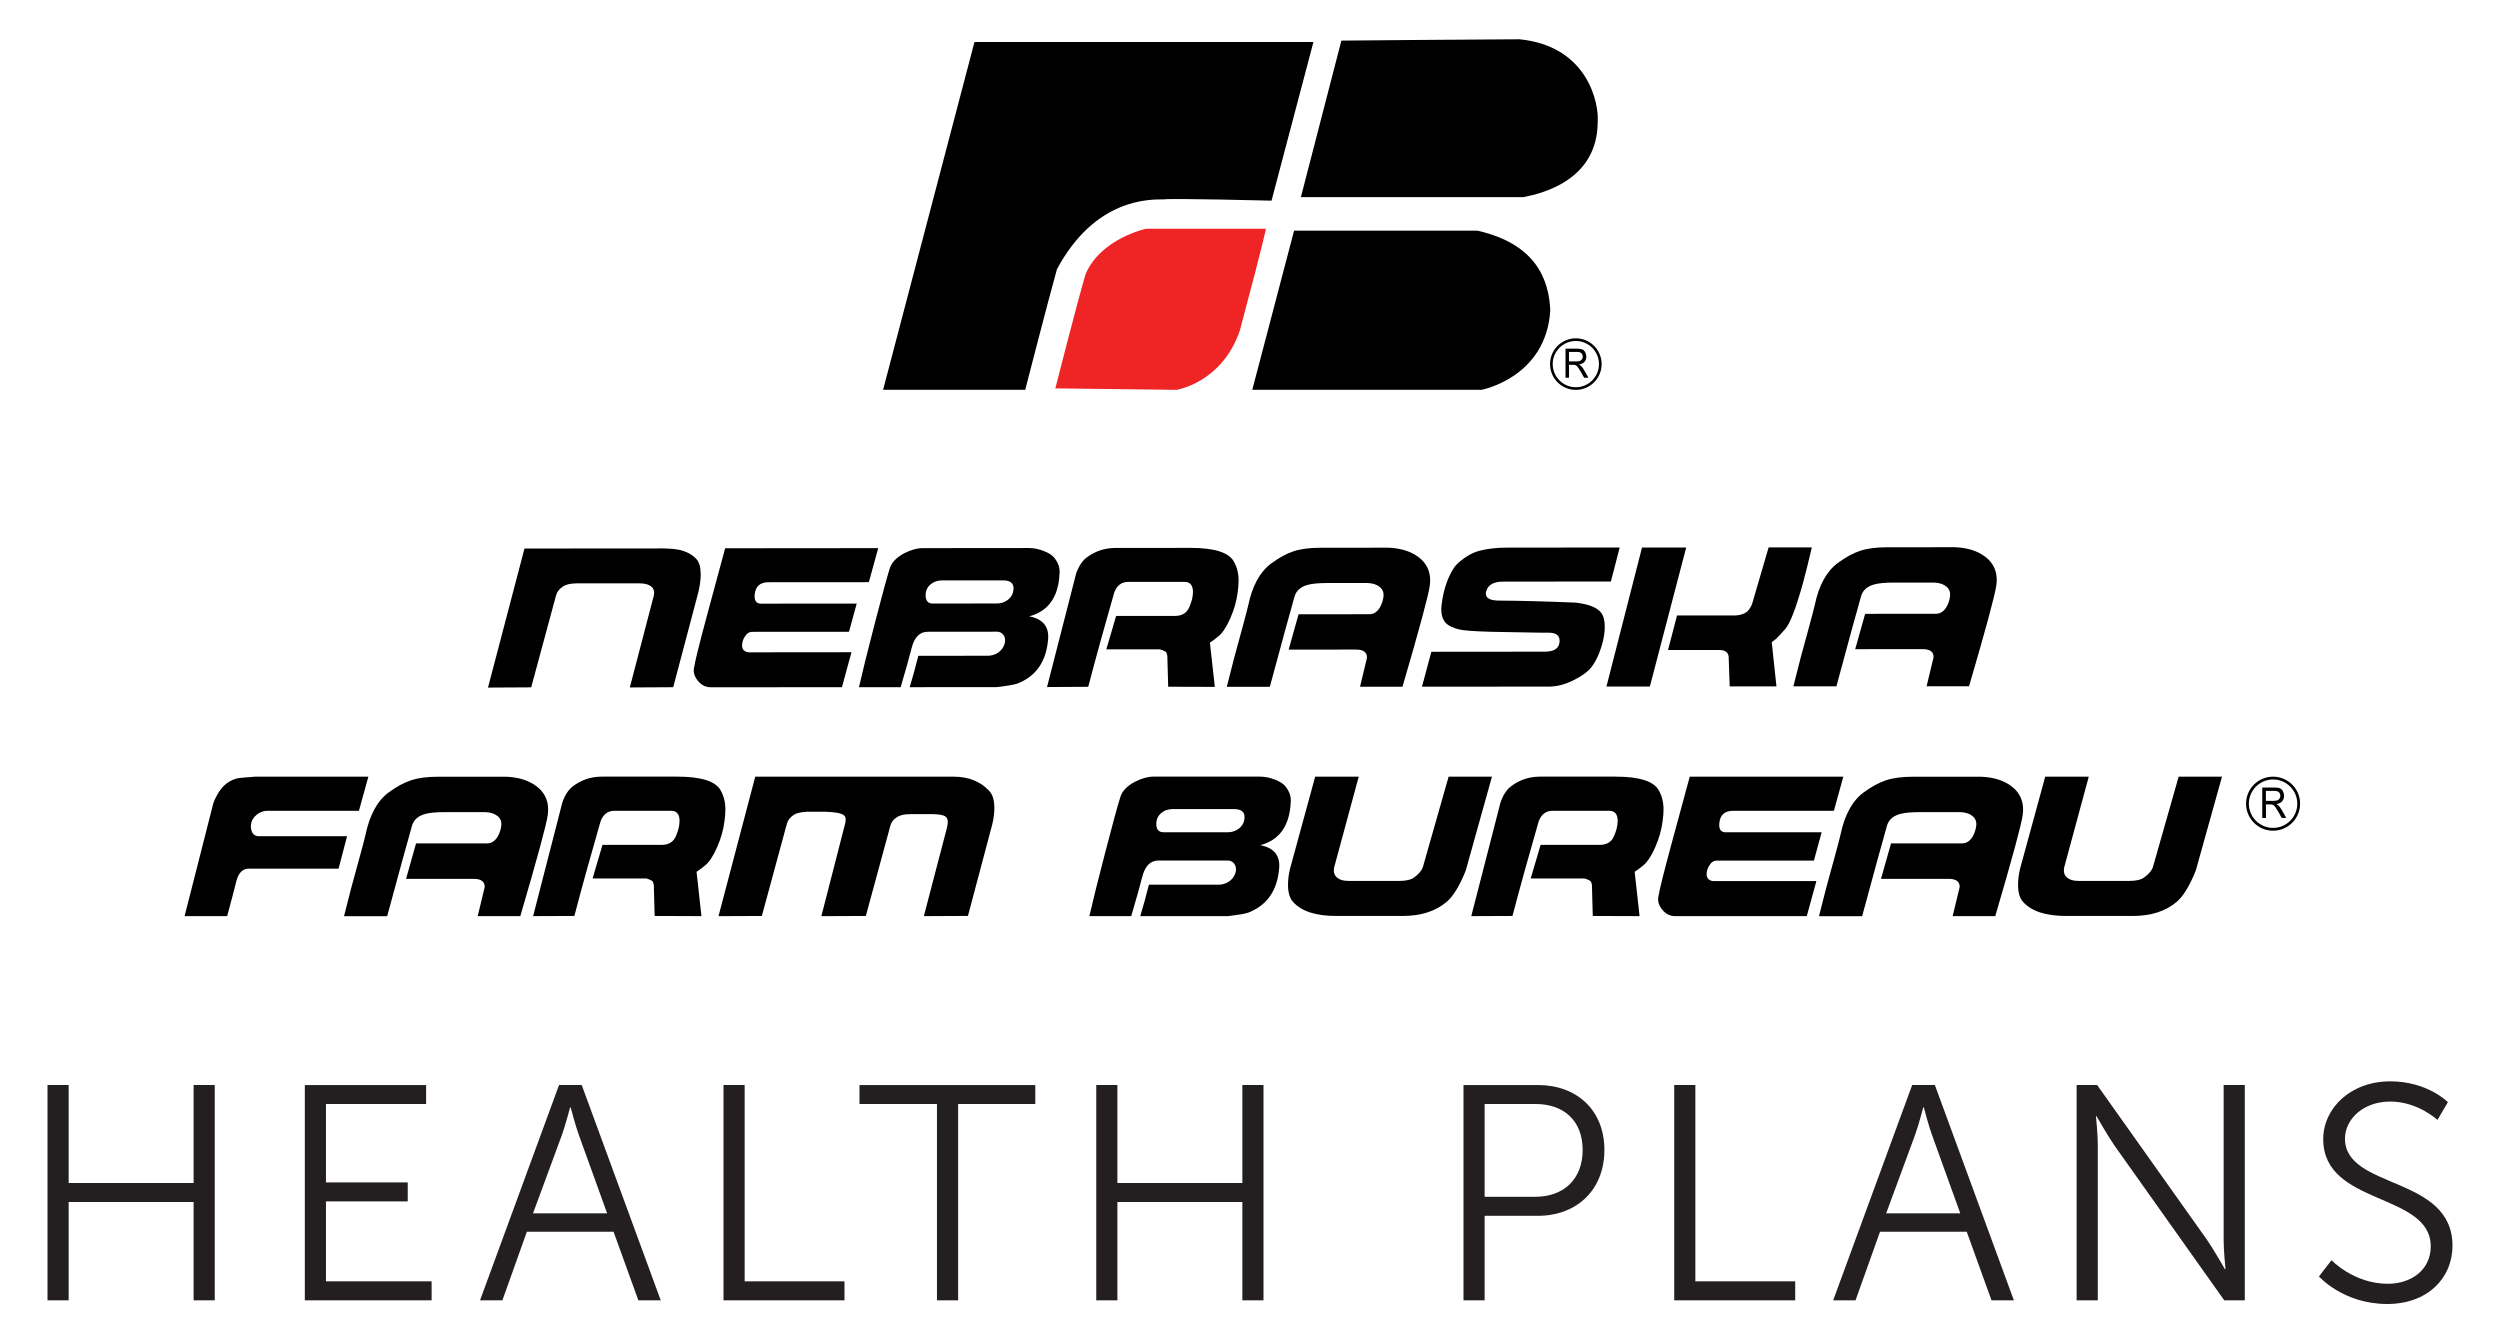 <?xml version="1.0" encoding="UTF-8"?>
<svg id="Layer_1" data-name="Layer 1" xmlns="http://www.w3.org/2000/svg" viewBox="0 0 730.85 392.7">
  <defs>
    <style>
      .cls-1 {
        fill: #ee2524;
      }

      .cls-1, .cls-2, .cls-3 {
        stroke-width: 0px;
      }

      .cls-2 {
        fill: #000;
      }

      .cls-3 {
        fill: #231f20;
      }
    </style>
  </defs>
  <path class="cls-2" d="M392.14,11.87l-11.84,45.76h65.08c5.91-1.18,21.69-5.13,21.69-22.09.4-5.12-2.75-22.09-22.88-24.06-7.1,0-52.06.39-52.06.39"/>
  <path class="cls-2" d="M378.31,67.44l-12.22,46.52h67.02s18.92-3.55,20.1-23.26c-.39-8.68-3.93-19.33-21.28-23.26h-53.62Z"/>
  <path class="cls-1" d="M308.52,113.53s6.02-23.72,8.83-33.37c4.46-10.48,17.7-13.29,17.7-13.29h35.02s0,1.21-7.62,29.78c-5.23,15.28-18.52,17.32-18.52,17.32l-35.41-.43Z"/>
  <path class="cls-2" d="M258.16,113.96l26.72-101.69h99.09l-12.25,46.39s-28.95-.74-31.55-.37c-4.08,0-20.04-.37-31.18,20.41-2.6,9.28-9.28,35.26-9.28,35.26h-41.56Z"/>
  <path class="cls-2" d="M458.68,105.65h2.16c.45,0,.82-.05,1.07-.16.26-.1.45-.27.59-.5.13-.23.2-.48.2-.75,0-.4-.13-.72-.39-.98-.26-.25-.67-.38-1.23-.38h-2.4v2.77ZM457.66,110.42v-8.49h3.38c.67,0,1.19.08,1.54.23.35.15.63.42.84.81.21.39.32.81.32,1.28,0,.6-.17,1.11-.53,1.52-.35.41-.88.68-1.61.79.27.14.47.28.61.42.3.3.58.68.84,1.13l1.31,2.31h-1.26l-1-1.76c-.29-.51-.53-.9-.72-1.17-.19-.27-.36-.46-.51-.57-.15-.11-.3-.18-.46-.23-.11-.03-.3-.04-.56-.04h-1.17v3.77h-1.02Z"/>
  <path class="cls-2" d="M460.68,99.68c-3.73,0-6.76,3.03-6.76,6.76s3.03,6.76,6.76,6.76,6.76-3.03,6.76-6.76-3.03-6.76-6.76-6.76M460.68,113.98c-4.16,0-7.54-3.38-7.54-7.54s3.38-7.54,7.54-7.54,7.54,3.38,7.54,7.54-3.38,7.54-7.54,7.54"/>
  <path class="cls-2" d="M107.69,227.05l-2.76,9.98h-26.72c-1.21,0-2.3.4-3.25,1.21-.96.81-1.49,1.76-1.6,2.86-.07.81.04,1.53.33,2.15.4.81,1.05,1.21,1.93,1.21h25.84l-2.48,9.48h-26.34c-1.73.04-2.9,1.24-3.53,3.6-.81,3.21-1.71,6.64-2.7,10.29h-12.45l8.43-33.11c.29-.77.62-1.49.99-2.15.85-1.58,1.81-2.77,2.89-3.56,1.08-.79,2.19-1.3,3.33-1.52.4-.07,2.08-.22,5.01-.44h33.06Z"/>
  <path class="cls-2" d="M160.15,238.14c-.37,2.8-3.05,12.69-8.05,29.69h-12.45c.44-1.85,1.12-4.67,2.04-8.47.07-1.62-1.01-2.44-3.25-2.44h-19.73c.59-2.06,1.56-5.51,2.92-10.36h20.77c1.25,0,2.28-.66,3.09-1.98.55-.96.9-2,1.05-3.14.15-1.18-.2-2.12-1.05-2.84-.85-.72-2.02-1.11-3.53-1.18h-11.85c-2.57,0-4.46.17-5.68.5-2.13.55-3.45,1.69-3.97,3.42-1.4,4.89-3.82,13.73-7.27,26.5h-12.62c1.4-5.67,2.83-11.09,4.3-16.28,1.14-4.16,1.8-6.66,1.98-7.5,1.21-5.81,3.45-9.93,6.72-12.36,2.35-1.73,4.56-2.93,6.64-3.61,2.08-.68,4.69-1.02,7.85-1.02h19.95c3.64.15,6.58,1.08,8.84,2.79,2.26,1.71,3.39,3.98,3.39,6.81,0,.48-.04.98-.11,1.49"/>
  <path class="cls-2" d="M155.85,267.83c3.42-13.35,5.73-22.35,6.94-26.98.51-2.06,1.05-4.14,1.6-6.24.73-2.13,1.76-3.72,3.09-4.75,2.5-1.88,5.31-2.82,8.43-2.82h22.1c6.98,0,11.2,1.34,12.67,4.03.92,1.62,1.38,3.48,1.38,5.57,0,1.03-.09,2.19-.27,3.48-.33,2.54-1.05,5.06-2.15,7.56-1.1,2.5-2.24,4.25-3.42,5.24-.92.77-1.78,1.42-2.59,1.93.81,7.5,1.29,11.83,1.43,12.97l-13.68-.05-.22-8.16c.04-.99-.13-1.69-.5-2.09-.74-.4-1.3-.64-1.71-.72h-15.71l2.89-9.81h17.3c2.02,0,3.4-.83,4.13-2.48.73-1.65,1.1-3.16,1.1-4.52,0-2.02-.86-3.01-2.59-2.97h-16.42c-1.95,0-3.31,1.03-4.08,3.09-2.98,10.32-5.53,19.54-7.66,27.66l-12.07.05Z"/>
  <path class="cls-2" d="M278.74,227.05c4.44,0,7.95,1.42,10.52,4.24.95,1.07,1.43,2.7,1.43,4.9,0,1.54-.2,3.14-.61,4.79l-7.11,26.78-12.89.06,6.78-25.95c.37-1.54.25-2.57-.36-3.09-.61-.51-1.9-.77-3.88-.77h-6.67c-1.43,0-2.59.24-3.47.72-1.14.62-1.87,1.52-2.2,2.7l-7.16,26.34-13,.06,6.89-26.83c.37-1.25.29-2.12-.22-2.6-.73-.66-2.59-1.03-5.56-1.1h-5.12c-1.87.07-3.22.37-4.02.88-1.1.74-1.78,1.6-2.04,2.59l-7.33,27-12.67.06,10.74-40.78h57.97Z"/>
  <path class="cls-2" d="M363.82,239.17c.15-1.76-.88-2.64-3.08-2.64h-17.91c-1.36,0-2.5.4-3.42,1.21-.92.81-1.38,1.85-1.38,3.14,0,1.62.72,2.42,2.15,2.42h18.85c1.1,0,2.11-.33,3.03-.99,1.07-.77,1.65-1.82,1.76-3.14M377.26,235.55c-.55,6.26-3.49,10.1-8.82,11.53,4,.77,5.84,3.03,5.51,6.79-.55,6.48-3.55,10.78-8.98,12.91-.88.33-2.92.68-6.12,1.05h-25.51c.84-2.76,1.69-5.82,2.53-9.2h20.72c1.32-.11,2.41-.57,3.28-1.39.86-.81,1.35-1.78,1.46-2.89.04-.81-.17-1.48-.63-2-.46-.52-1.04-.78-1.73-.78h-20.33c-2.35,0-3.93,1.62-4.74,4.86-.59,2.36-1.65,6.16-3.2,11.39h-12.23c1.03-4.52,2.61-10.87,4.74-19.04,2.09-8.06,3.54-13.35,4.35-15.89.55-1.69,1.96-3.15,4.24-4.36,1.95-.99,3.75-1.49,5.4-1.49h31.13c1.43,0,2.9.29,4.41.88,1.39.55,2.39,1.18,2.97,1.88,1.1,1.33,1.65,2.74,1.65,4.25,0,.26-.04.76-.11,1.49"/>
  <path class="cls-2" d="M410.1,267.77h-19.56c-5.88,0-10.05-1.36-12.51-4.08-.99-1.06-1.49-2.74-1.49-5.01,0-1.54.2-3.14.61-4.79l7.33-26.84h12.73l-7,25.85c-.48,1.51-.33,2.65.44,3.44.77.79,1.96,1.19,3.58,1.19h14.82c2.02,0,3.49-.35,4.41-1.05,1.32-.99,2.15-1.97,2.48-2.92l7.55-26.51h12.67l-7.66,27.44c-1.76,4.41-3.62,7.46-5.57,9.15-3.23,2.75-7.51,4.13-12.84,4.13"/>
  <path class="cls-2" d="M430.11,267.83c3.42-13.35,5.73-22.35,6.94-26.98.51-2.06,1.05-4.14,1.6-6.24.73-2.13,1.76-3.72,3.09-4.75,2.5-1.88,5.31-2.82,8.43-2.82h22.1c6.98,0,11.2,1.34,12.67,4.03.92,1.62,1.38,3.48,1.38,5.57,0,1.03-.09,2.19-.28,3.48-.33,2.54-1.05,5.06-2.15,7.56-1.1,2.5-2.24,4.25-3.42,5.24-.92.77-1.78,1.42-2.59,1.93.81,7.5,1.29,11.83,1.43,12.97l-13.68-.05-.22-8.16c.04-.99-.13-1.69-.5-2.09-.74-.4-1.31-.64-1.71-.72h-15.71l2.89-9.81h17.3c2.02,0,3.4-.83,4.13-2.48.73-1.65,1.1-3.16,1.1-4.52,0-2.02-.86-3.01-2.59-2.97h-16.42c-1.95,0-3.31,1.03-4.08,3.09-2.98,10.32-5.53,19.54-7.66,27.66l-12.07.05Z"/>
  <path class="cls-2" d="M538.88,227.05l-2.76,9.98h-29.48c-2.46,0-3.8,1.22-4.02,3.66-.15,1.68.42,2.55,1.71,2.62h28.21l-2.26,8.27h-28.32c-.96,0-1.71.48-2.26,1.45-.44.67-.7,1.41-.77,2.22-.11,1.37.52,2.15,1.87,2.33h30.2l-2.81,10.25h-38.41c-1.51,0-2.76-.61-3.77-1.82-1.01-1.21-1.42-2.43-1.24-3.64.29-1.99,1.61-7.32,3.97-16,1.73-6.44,3.47-12.87,5.24-19.31h44.91Z"/>
  <path class="cls-2" d="M591.34,238.14c-.37,2.8-3.05,12.69-8.05,29.69h-12.45c.44-1.85,1.12-4.67,2.04-8.47.07-1.62-1.01-2.44-3.25-2.44h-19.73c.59-2.06,1.56-5.51,2.92-10.36h20.77c1.25,0,2.28-.66,3.09-1.98.55-.96.9-2,1.05-3.14.15-1.18-.2-2.12-1.05-2.84-.85-.72-2.02-1.11-3.53-1.18h-11.85c-2.57,0-4.46.17-5.68.5-2.13.55-3.45,1.69-3.97,3.42-1.4,4.89-3.82,13.73-7.27,26.5h-12.62c1.4-5.67,2.83-11.09,4.3-16.28,1.14-4.16,1.8-6.66,1.98-7.5,1.21-5.81,3.45-9.93,6.72-12.36,2.35-1.73,4.56-2.93,6.64-3.61,2.07-.68,4.69-1.02,7.85-1.02h19.95c3.64.15,6.59,1.08,8.84,2.79,2.26,1.71,3.39,3.98,3.39,6.81,0,.48-.04.98-.11,1.49"/>
  <path class="cls-2" d="M623.52,267.77h-19.56c-5.88,0-10.05-1.36-12.51-4.08-.99-1.06-1.49-2.74-1.49-5.01,0-1.54.2-3.14.61-4.79l7.33-26.84h12.73l-7,25.85c-.48,1.51-.33,2.65.44,3.44.77.79,1.96,1.19,3.58,1.19h14.82c2.02,0,3.49-.35,4.41-1.05,1.32-.99,2.15-1.97,2.48-2.92l7.55-26.51h12.67l-7.66,27.44c-1.76,4.41-3.62,7.46-5.57,9.15-3.23,2.75-7.51,4.13-12.84,4.13"/>
  <path class="cls-2" d="M662.42,234.12h2.26c.48,0,.85-.05,1.12-.17.27-.11.48-.28.62-.53.14-.24.21-.5.21-.79,0-.41-.14-.76-.41-1.02-.27-.27-.7-.4-1.29-.4h-2.52v2.9ZM661.35,239.11v-8.89h3.54c.71,0,1.24.08,1.62.24.37.16.66.44.88.85.22.41.33.85.33,1.34,0,.63-.18,1.16-.55,1.59-.37.43-.93.71-1.69.83.28.15.49.3.64.44.31.32.6.71.87,1.18l1.38,2.42h-1.32l-1.05-1.85c-.31-.53-.56-.94-.76-1.22-.2-.28-.38-.48-.53-.6-.16-.11-.32-.19-.48-.24-.12-.03-.31-.04-.58-.04h-1.22v3.95h-1.07Z"/>
  <path class="cls-2" d="M664.51,227.87c-3.9,0-7.08,3.18-7.08,7.08s3.18,7.08,7.08,7.08,7.08-3.18,7.08-7.08-3.18-7.08-7.08-7.08M664.51,242.85c-4.36,0-7.9-3.54-7.9-7.9s3.54-7.9,7.9-7.9,7.9,3.54,7.9,7.9-3.54,7.9-7.9,7.9"/>
  <path class="cls-2" d="M192.54,160.31c2.64,0,4.65.14,6.04.43,2.12.48,3.79,1.37,5,2.69.84.91,1.26,2.4,1.27,4.45,0,1.9-.33,4.01-.98,6.32l-7.06,26.7-12.69.07,6.73-25.76c.25-.73.38-1.36.38-1.87,0-.7-.2-1.25-.6-1.65-.77-.77-1.96-1.15-3.57-1.15h-18.45c-1.79.02-3.13.31-4.01.9-1.1.74-1.77,1.59-2.03,2.58l-7.28,26.92-12.63.07,10.67-40.65,39.21-.03Z"/>
  <path class="cls-2" d="M256.74,160.25l-2.74,9.94-29.38.02c-2.45,0-3.79,1.22-4,3.65-.15,1.67.42,2.54,1.71,2.61l28.12-.02-2.25,8.24-28.23.02c-.95,0-1.7.48-2.25,1.44-.44.67-.69,1.4-.77,2.22-.11,1.37.51,2.14,1.87,2.33l30.1-.03-2.79,10.22-38.28.03c-1.5,0-2.76-.6-3.76-1.81-1.01-1.21-1.42-2.42-1.24-3.63.29-1.98,1.6-7.3,3.94-15.95,1.71-6.42,3.45-12.83,5.2-19.25l44.76-.04Z"/>
  <path class="cls-2" d="M296.29,172.3c.14-1.76-.88-2.64-3.08-2.63h-17.85c-1.35.02-2.49.42-3.4,1.23-.91.81-1.37,1.85-1.37,3.13,0,1.61.72,2.42,2.14,2.41l18.78-.02c1.1,0,2.1-.33,3.02-.99,1.06-.77,1.65-1.82,1.75-3.13M309.68,168.68c-.54,6.23-3.47,10.07-8.78,11.5,3.99.77,5.83,3.02,5.5,6.76-.54,6.46-3.52,10.75-8.94,12.88-.88.33-2.91.68-6.09,1.05l-25.43.02c.84-2.75,1.68-5.8,2.52-9.17l20.65-.02c1.32-.11,2.41-.57,3.27-1.39.86-.81,1.34-1.77,1.45-2.88.04-.81-.17-1.48-.63-1.99-.46-.51-1.04-.77-1.73-.77l-20.27.02c-2.34,0-3.92,1.62-4.72,4.85-.59,2.35-1.64,6.14-3.18,11.35h-12.19c1.02-4.5,2.59-10.83,4.71-18.97,2.08-8.03,3.52-13.31,4.32-15.84.55-1.69,1.96-3.14,4.22-4.35,1.94-.99,3.73-1.49,5.38-1.49l31.03-.03c1.43,0,2.89.29,4.39.88,1.39.55,2.38,1.17,2.97,1.87,1.1,1.32,1.65,2.73,1.65,4.23,0,.26-.04.75-.11,1.48"/>
  <path class="cls-2" d="M306.09,200.85c3.39-13.31,5.69-22.28,6.9-26.9.51-2.05,1.04-4.13,1.59-6.22.73-2.13,1.75-3.7,3.07-4.73,2.49-1.87,5.29-2.81,8.4-2.81l22.02-.02c6.96,0,11.17,1.33,12.64,4,.92,1.61,1.38,3.46,1.38,5.55,0,1.03-.09,2.18-.27,3.46-.33,2.53-1.04,5.04-2.14,7.54-1.1,2.49-2.23,4.24-3.4,5.23-.92.77-1.77,1.41-2.58,1.93.81,7.48,1.29,11.79,1.44,12.92l-13.63-.04-.23-8.13c.04-.99-.13-1.68-.49-2.09-.73-.4-1.3-.64-1.71-.71h-15.66s2.87-9.77,2.87-9.77h17.24c2.01-.02,3.39-.84,4.12-2.49.73-1.65,1.1-3.15,1.1-4.5,0-2.01-.86-3-2.58-2.96h-16.37c-1.94.02-3.29,1.04-4.06,3.09-2.96,10.29-5.49,19.48-7.61,27.58l-12.03.07Z"/>
  <path class="cls-2" d="M417.99,171.17c-.37,2.79-3.03,12.65-7.99,29.59h-12.41c.44-1.83,1.11-4.65,2.03-8.44.07-1.62-1.01-2.43-3.24-2.43l-19.66.02c.58-2.05,1.55-5.49,2.9-10.33l20.71-.02c1.24,0,2.27-.66,3.07-1.98.55-.95.89-2,1.04-3.13.14-1.17-.2-2.11-1.05-2.83-.84-.71-2.01-1.1-3.52-1.18h-11.81c-2.56.01-4.45.18-5.66.51-2.12.55-3.44,1.69-3.95,3.41-1.39,4.88-3.8,13.68-7.23,26.42h-12.58c1.39-5.64,2.81-11.05,4.27-16.22,1.13-4.14,1.79-6.64,1.97-7.48,1.2-5.79,3.43-9.9,6.69-12.32,2.34-1.73,4.55-2.93,6.61-3.61,2.07-.68,4.68-1.02,7.83-1.02l19.88-.02c3.62.15,6.56,1.07,8.82,2.77,2.25,1.7,3.38,3.97,3.38,6.79,0,.48-.04.97-.11,1.49"/>
  <path class="cls-2" d="M415.7,200.76l2.74-10.22,33.12-.03c2.67,0,4.12-.89,4.34-2.67.25-1.92-.79-2.88-3.13-2.88-.26,0-.66,0-1.21,0-.48,0-.82,0-1.04,0-4.87-.11-9.74-.19-14.61-.26-5.05-.14-8.2-.38-9.45-.71-1.65-.44-2.84-.98-3.57-1.64-1.03-.95-1.54-2.35-1.54-4.22,0-.58.05-1.21.16-1.86.54-4.05,1.73-7.49,3.56-10.31.58-.88,1.61-1.83,3.07-2.85,1.46-1.02,2.89-1.72,4.28-2.08,2.38-.62,5.11-.94,8.18-.94l32.9-.03-2.57,9.94-31.19.03c-2.89-.07-4.63.83-5.21,2.7-.11.29-.17.55-.17.77,0,1.39,1.32,2.09,3.96,2.08,6.15.03,13.58.23,22.3.59,3.81.44,6.3,1.43,7.47,2.97.7.92,1.05,2.27,1.05,4.07,0,1.32-.18,2.75-.55,4.29-.8,3.19-1.94,5.72-3.4,7.6-.99,1.25-2.6,2.44-4.83,3.58-2.6,1.36-5.11,2.04-7.52,2.04l-37.12.03Z"/>
  <path class="cls-2" d="M504.77,190.69c-.44-.44-1.1-.66-1.98-.66h-15.16s2.63-10.1,2.63-10.1h16.75c1.43-.01,2.6-.33,3.51-.95.62-.44,1.17-1.21,1.65-2.31l4.87-16.64h12.63c-.91,3.95-1.79,7.47-2.63,10.55-2.04,7.33-3.76,11.77-5.15,13.31-.62.7-1.24,1.39-1.86,2.06-.62.68-1.32,1.27-2.08,1.79l1.38,12.92h-13.67s-.28-8.1-.28-8.1c.04-.81-.17-1.44-.61-1.88M480.03,160.06h12.91s-10.62,40.64-10.62,40.64h-12.69s10.4-40.64,10.4-40.64Z"/>
  <path class="cls-2" d="M583.62,171.03c-.37,2.79-3.03,12.65-7.99,29.6h-12.41c.44-1.83,1.11-4.65,2.03-8.44.07-1.62-1.01-2.43-3.24-2.43l-19.66.02c.58-2.05,1.55-5.49,2.9-10.33l20.71-.02c1.24,0,2.27-.66,3.07-1.98.55-.95.9-2,1.04-3.13.14-1.17-.2-2.11-1.05-2.83-.84-.71-2.02-1.11-3.52-1.18h-11.81c-2.56.01-4.45.18-5.66.51-2.12.55-3.44,1.69-3.95,3.41-1.39,4.88-3.8,13.68-7.23,26.42h-12.58c1.39-5.64,2.81-11.04,4.27-16.22,1.13-4.14,1.79-6.64,1.97-7.48,1.2-5.79,3.43-9.9,6.69-12.33,2.34-1.72,4.55-2.93,6.61-3.61,2.07-.68,4.68-1.02,7.83-1.02l19.88-.02c3.62.14,6.56,1.07,8.82,2.77,2.25,1.7,3.38,3.96,3.38,6.79,0,.48-.04.97-.11,1.48"/>
  <path class="cls-3" d="M677.92,373.15s7.07,8.06,19.97,8.06c11.82,0,19.07-7.61,19.07-17.01,0-20.68-31.43-16.39-31.43-31.34,0-5.55,5.19-10.83,13.25-10.83s13.79,5.37,13.79,5.37l3.04-5.19s-5.91-6.09-16.83-6.09c-11.64,0-19.61,7.88-19.61,16.92,0,19.52,31.43,15.49,31.43,31.34,0,6.8-5.64,10.92-12.54,10.92-9.94,0-16.47-6.89-16.47-6.89l-3.67,4.75ZM607.09,380.14h6.18v-45.31c0-3.31-.54-8.51-.54-8.51h.18s3.04,5.37,5.19,8.51l32.14,45.31h6v-62.95h-6.18v45.31c0,3.31.54,8.51.54,8.51h-.18s-3.05-5.37-5.19-8.51l-32.15-45.31h-6v62.95ZM562.41,323.73s1.34,5.19,2.42,8.15l8.24,22.83h-21.67l8.42-22.83c1.08-2.95,2.42-8.15,2.42-8.15h.18ZM582.2,380.14h6.54l-23.1-62.95h-6.63l-23.1,62.95h6.54l7.16-20.06h25.34l7.25,20.06ZM489.44,380.14h35.37v-5.55h-29.19v-57.4h-6.18v62.95ZM434.02,349.87v-27.13h14.86c8.33,0,13.79,4.92,13.79,13.43s-5.46,13.7-13.88,13.7h-14.77ZM427.84,380.14h6.18v-24.71h15.58c11.28,0,19.43-7.52,19.43-19.25s-8.15-18.98-19.43-18.98h-21.76v62.95ZM320.48,380.14h6.18v-28.74h36.53v28.74h6.18v-62.95h-6.18v28.65h-36.53v-28.65h-6.18v62.95ZM273.92,380.14h6.18v-57.39h22.56v-5.55h-51.4v5.55h22.65v57.39ZM211.51,380.14h35.37v-5.55h-29.19v-57.4h-6.18v62.95ZM166.83,323.73s1.34,5.19,2.42,8.15l8.24,22.83h-21.67l8.42-22.83c1.07-2.95,2.42-8.15,2.42-8.15h.18ZM186.62,380.14h6.54l-23.1-62.95h-6.63l-23.1,62.95h6.54l7.16-20.06h25.34l7.25,20.06ZM89.11,380.14h37.07v-5.55h-30.89v-23.37h23.91v-5.55h-23.91v-22.92h29.28v-5.55h-35.46v62.95ZM13.89,380.14h6.18v-28.74h36.53v28.74h6.18v-62.95h-6.18v28.65H20.07v-28.65h-6.18v62.95Z"/>
</svg>